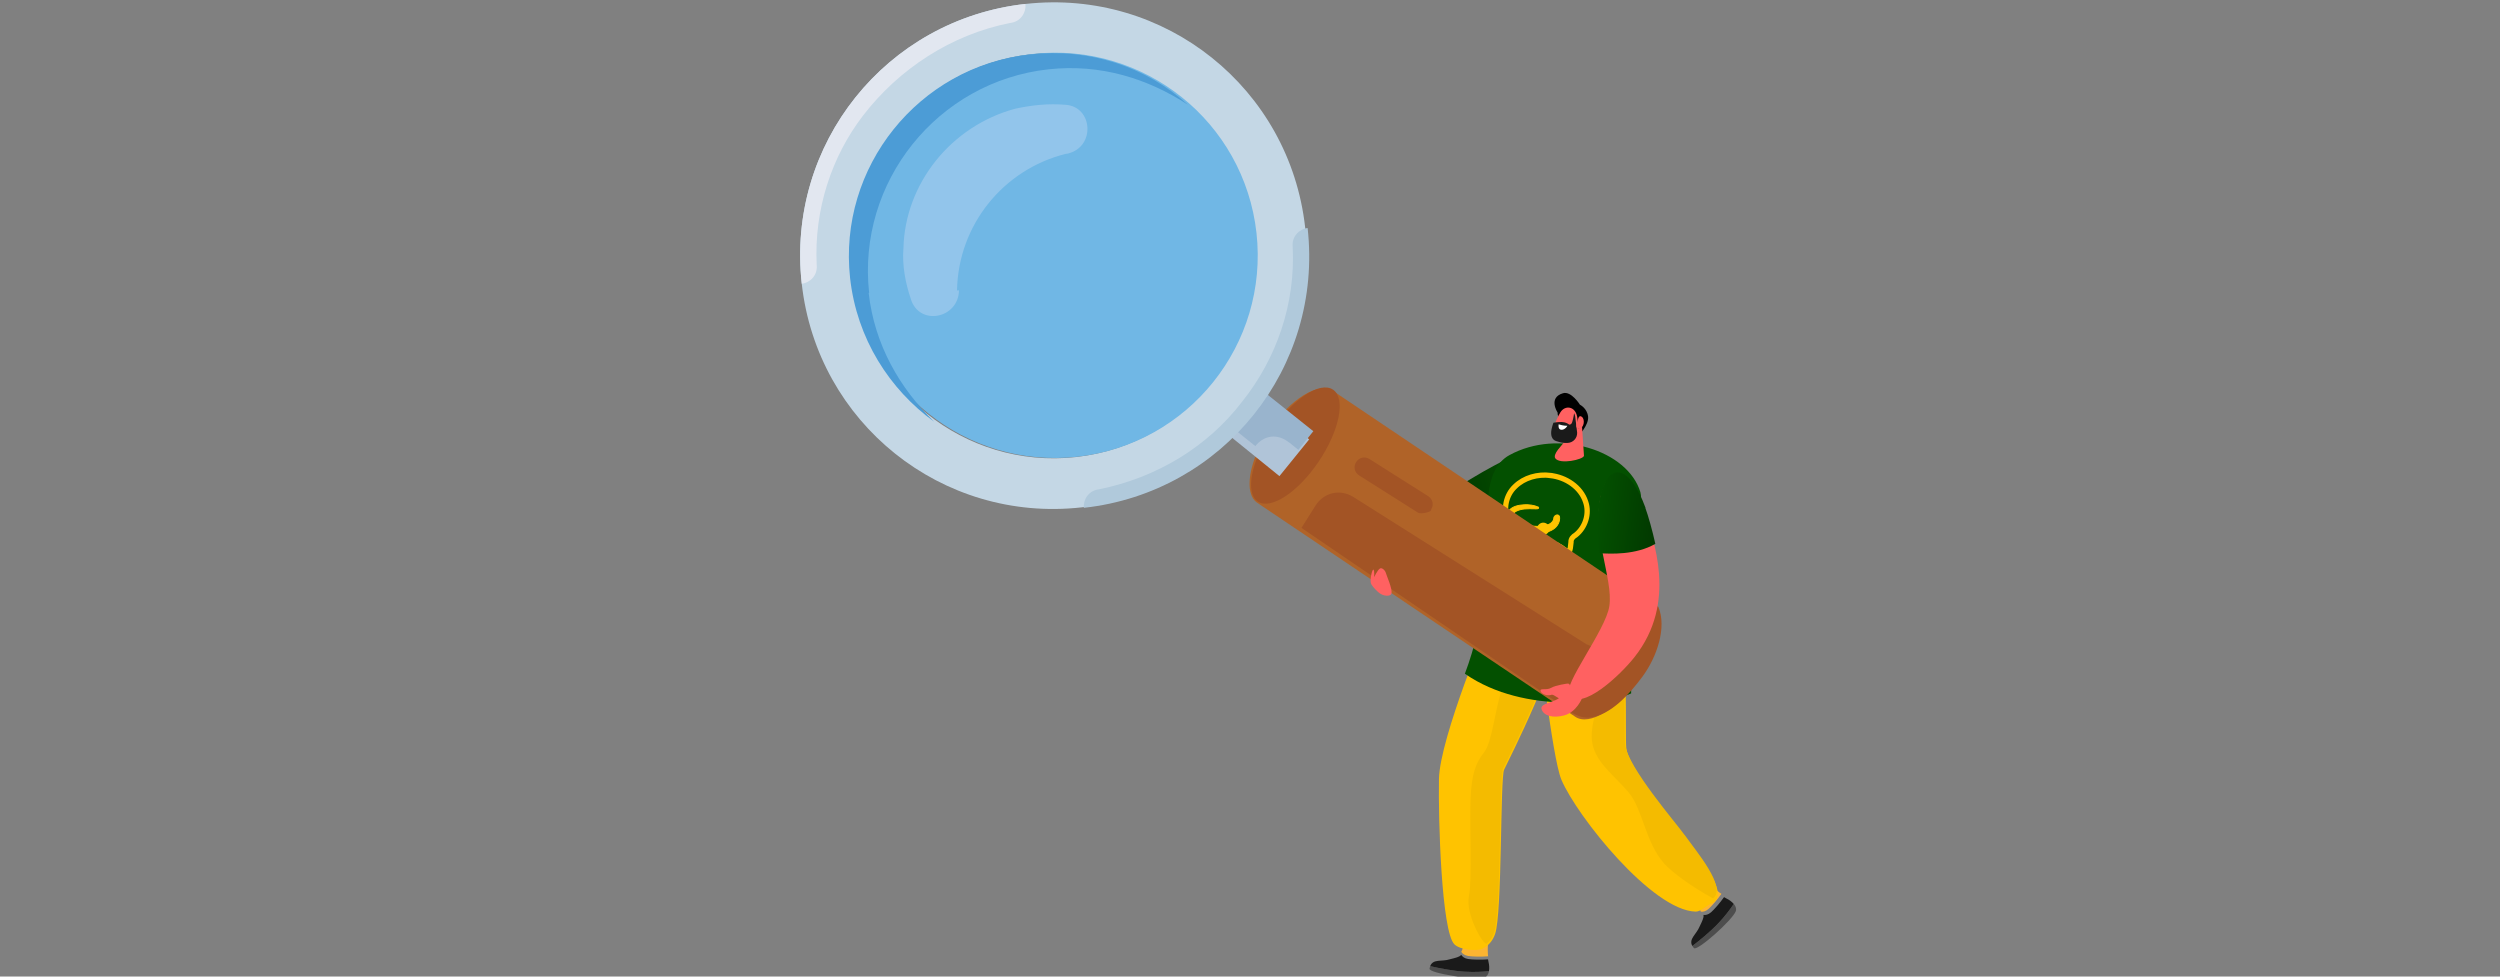 <svg width="512" height="200" version="1.1" viewBox="0 0 512 200" xml:space="preserve" xmlns="http://www.w3.org/2000/svg" xmlns:xlink="http://www.w3.org/1999/xlink"><rect x="0" y="0" width="512" height="200" fill="#808080" stroke="none"/><path d="m300 190s-0.036 3.95-0.736 4.93c0.229 0.357 0.648 0.732 1.42 0.853 0.879 0.138 2.59 0.186 4.08 0.069-0.204-1.59 0.084-4.34 0.141-5.21l-4.9-0.639" style="fill:#fcb431;stroke-width:.186"/><path d="m300 199c-2.68-0.173-5.63-0.8-7.09-1.14-0.057 0.154-0.108 0.324-0.139 0.526-0.149 0.954 9.53 2.43 11.3 1.77 0.476-0.179 0.756-0.652 0.869-1.26-1.29 0.128-3.06 0.227-4.94 0.106" style="fill:#4d4d4d;stroke-width:.186"/><path d="m300 199c1.88 0.121 3.65 0.022 4.94-0.106 0.108-0.572 0.066-1.26-0.103-1.93-0.037-0.144-0.065-0.313-0.087-0.493-1.49 0.117-3.2 0.068-4.08-0.069-0.771-0.121-1.19-0.497-1.42-0.853-0.017 0.022-0.032 0.044-0.049 0.064-0.326 0.374-1.14 0.564-2.26 0.842-1.63 0.541-3.46-0.149-4.04 1.41 1.46 0.341 4.42 0.968 7.09 1.14" style="fill:#1a1a1a;stroke-width:.186"/><path d="m345 183s3.02 2.55 3.33 3.71c0.421 0.051 0.977-0.033 1.56-0.549 0.667-0.589 1.79-1.87 2.66-3.1-1.35-0.855-3.29-2.83-3.92-3.44l-3.62 3.37" style="fill:#fcb431;stroke-width:.186"/><path d="m352 189c-1.84 1.95-4.21 3.82-5.4 4.73 0.082 0.143 0.18 0.288 0.315 0.442 0.64 0.724 7.96-5.79 8.58-7.58 0.167-0.48-0.02-0.997-0.413-1.47-0.727 1.08-1.78 2.5-3.07 3.87" style="fill:#4d4d4d;stroke-width:.186"/><path d="m352 189c1.29-1.37 2.35-2.79 3.07-3.87-0.372-0.448-0.929-0.855-1.55-1.15-0.135-0.065-0.283-0.151-0.435-0.248-0.862 1.22-1.99 2.51-2.66 3.1-0.585 0.516-1.14 0.6-1.56 0.549 6e-3 0.025 0.014 0.052 0.018 0.077 0.08 0.489-0.291 1.23-0.792 2.27-0.627 1.6-2.32 2.57-1.5 4.01 1.2-0.908 3.56-2.78 5.4-4.73" style="fill:#1a1a1a;stroke-width:.186"/><path d="m308 94.3s-13.7 6.97-13.4 9.53c0.321 2.57 12.4 6.91 13.7 6.51 1.26-0.401-0.306-16-0.306-16" style="fill:url(#linearGradient13088);stroke-width:.186"/><path d="m315 129s2.84 26.1 4.78 30.7c3.19 7.49 18.6 26.8 27.5 27 0.987 0.025 2.35-1.3 2.94-1.5 0.98-0.335 1.45-0.954 1.56-1.76 0.409-3.07-4.52-8.85-6.52-11.7-1.57-2.26-11.7-13.9-12.2-18.6-0.268-2.6 0.464-21.9-1.69-25.5-2.16-3.57-16.4 1.33-16.4 1.33" style="fill:#ffc300;stroke-width:.186"/><path d="m305 127s-10.1 24-10.3 32.5c-0.159 8.49 0.534 31.3 3.16 33.9 1.16 1.15 4.61 1.43 5.71 0.912 1.3-0.615 2.18-1.71 2.64-3.07 1.46-4.37 1.02-31.8 1.83-33.6 0.817-1.72 12.2-24.2 11-29.2-1.28-5.02-14-1.48-14-1.48" style="fill:#ffc300;stroke-width:.186"/><path d="m345 171c-1.57-2.26-11.7-13.9-12.2-18.6-0.249-2.41 0.361-19.1-1.26-24.4l-1.86-1.29-3.33-1.02c-1.14 0.066-2.39 0.243-3.62 0.475 1.01 3.39 3.2 10.8 4.08 14 1.16 4.17-1.49 8.24-0.673 12.2 0.821 4 4.63 6.57 7.47 10 2.83 3.43 3.37 10.1 7.14 14.4 1.71 1.95 5.88 4.94 10.1 7.23 2.84-2.35-3.49-9.66-5.83-13" style="fill:#f4bb00;stroke-width:.186"/><path d="m306 191c1.46-4.37 1.02-31.8 1.83-33.6 0.522-1.1 5.36-10.6 8.47-18.7-0.061-0.455-0.161-0.827-0.314-1.08-1.19-1.95-6.63-1.12-8.21 3.03-1.58 4.15-2.09 11.2-3.82 13.4-1.73 2.21-2.59 4.43-2.79 9.74-0.206 5.31 0.371 16.4-0.335 19.8-0.705 3.44 2.66 9.64 3.63 9.71 0.714-0.614 1.23-1.42 1.55-2.36" style="fill:#f4bb00;stroke-width:.186"/><path d="m300 138c4.14-10.9 5.26-24.3 5-28.1-0.25-3.56-1.6-13.6 4.15-16.7 10-5.48 24.2-0.99 26.8 7.59 0.824 2.82-2.05 10.1-3.98 14.5-0.998 2.27-1.23 4.81-0.643 7.22 1.15 4.71 2.88 13 2.73 19.5-3.68 1.8-21.7 4.54-34-4" style="fill:#035000;stroke-width:.186"/><g transform="matrix(3.46 0 0 3.46 412 23)"><path d="m-27.3 21.5c0.9 0.1 1.79 0.672 2.08 1.56 0.243 0.695-0.018 1.51-0.586 1.96-0.157 0.092-0.29 0.229-0.28 0.422-0.027 0.161-0.023 0.331-0.072 0.486-0.212 0.144-0.426-0.175-0.632-0.244-0.198-0.174-0.455-0.083-0.69-0.091-0.959-0.001-1.96-0.533-2.34-1.44-0.294-0.668-0.113-1.5 0.418-2 0.546-0.538 1.35-0.751 2.1-0.659z" style="fill:none;stroke-width:.313;stroke:#ffc300"/><g transform="matrix(.075 0 0 .075 -34.2 20.9)"><g transform="matrix(1.33 .158 -.158 1.33 4740 -1e3)" style="fill:#ffc300;shape-inside:url(#rect3271);stroke-width:.426;stroke:#ffc300;white-space:pre" aria-label="ب"><path d="m-3349 1181c0.407 3.15-1.49 6.18-4.11 7.8-4.11 2.78-9.26 3.35-14.1 3.19-4.23-0.23-8.7-1.6-11.5-4.92-1.57-1.9-1.93-4.78-0.523-6.87 1.86-2.9 5.39-3.98 8.6-4.54 2.81-0.47 5.74-0.435 8.47 0.422 0.883 1.2-1.7 1.18-2.48 1.26-3.63 0.393-7.54 0.646-10.6 2.88-1.43 1.02-1.69 3.18-0.332 4.37 2.07 2.3 5.36 2.66 8.27 2.9 4.17 0.286 8.53-0.1 12.3-1.99 1.52-0.849 2.76-2.47 2.57-4.29 0.123-1.23 1.68-2.51 2.82-1.62 0.402 0.348 0.536 0.892 0.615 1.39z" style="fill:#ffc300;stroke-width:.55;stroke:#ffc300"/></g><path d="m91.1 50.6a4.84 4.84 0 0 1-5.37 4.23 4.84 4.84 0 0 1-4.23-5.38 4.84 4.84 0 0 1 5.38-4.23 4.84 4.84 0 0 1 4.23 5.38z" style="fill:#ffc300;paint-order:markers fill stroke"/></g></g><path d="m260 88c-4.27 6.34-5.38 13.1-2.48 15v9.1e-4l65.1 43.8 4.4e-4 4.7e-4c2.9 1.95 8.72-1.61 13-7.95 4.27-6.34 5.38-13.1 2.48-15l-65.1-43.8c-2.9-1.95-8.72 1.61-13 7.95" style="fill:#b06328;stroke-width:.186"/><path d="m273 79.8c2.65 1.78 1.35 8.35-2.91 14.7-4.25 6.32-9.85 9.99-12.5 8.21-2.65-1.78-1.35-8.35 2.91-14.7 4.25-6.32 9.85-9.99 12.5-8.21" style="fill:#a35425;stroke-width:.186"/><path d="m325 132-47.8-30.2c-2.73-1.72-6.07-0.971-7.79 1.76l-2.87 4.55 50.3 34.3c2.73 1.72 5.66 4.85 8.72 4.55 4.42-0.524 8.24-4.92 10.8-8.37 2.97-4 5.05-10.1 3.27-14.3-11.4-6.98-3.08 13.2-14.6 7.69z" style="fill:#a35425;stroke-width:.327"/><path d="m328 101c-2.22 8.36 2.42 17.4 1.6 23.1-0.702 4.93-9.63 16.2-8.25 18.2 2.5 3.49 10.5-4.04 13.4-7.73 8.92-11.3 3.79-24.1 1.99-30.1-2.38-7.89-7.02-9.79-8.71-3.43" style="fill:#ff6161;stroke-width:.186"/><path d="m324 143s-1.09 2.81-3.63 3.51c-2.25 0.616-4.28 0.13-4.67-1.33-0.323-1.21 3.12-1.42 3.77-2.42 0.652-1 1.27-2.85 2.66-2.29 1.38 0.56 2.67 1.45 1.87 2.53" style="fill:#ff6161;stroke-width:.186"/><path d="m321 140s-2.37 0.303-3.33 0.874c-0.954 0.57-2.39-0.049-2.15 0.671 0.237 0.72 1.57 1.02 2.17 0.762 0.597-0.261 1.61 1.22 2.51 0.732 0.894-0.484 2.01-3.16 0.807-3.04" style="fill:#ff6161;stroke-width:.186"/><path d="m337 104c-3.28-8.9-7.45-9.28-9.14-2.91-0.918 3.46-0.801 8.02-0.349 12.2 2.31 0.164 7.52 0.389 11.5-1.91-0.578-2.63-1.44-5.73-2.04-7.35" style="fill:url(#linearGradient13080);stroke-width:.186"/><path d="m284 122c-0.655-0.022-1.27-0.305-1.76-0.748-0.588-0.54-1.41-1.37-1.51-1.93-0.165-0.88 0.344-2.92 0.572-2.64 0.228 0.28 0.123 1.52 0.123 1.52s0.642-1.36 1.12-1.73c0.478-0.368 1.17 0.394 1.29 0.898 0.128 0.504 1.39 3.29 1.13 4.17-0.114 0.383-0.534 0.477-0.97 0.464" style="fill:#ff6161;stroke-width:.186"/><path d="m292 105c-0.391 0.087-1.17 0.262-1.65-0.042l-12-7.59c-0.956-0.607-1.22-1.78-0.61-2.74 0.607-0.956 1.78-1.22 2.74-0.61l12 7.59c0.956 0.607 1.22 1.78 0.61 2.74 0.087 0.391-0.695 0.565-1.09 0.653z" style="fill:#a35425;stroke-width:.344"/><rect transform="rotate(129)" x="-98.8" y="-265" width="9.68" height="14.5" style="fill:#b0c4d8;stroke-width:.297"/><path d="m264 90.6 1.91 1.53 3.06-3.82-11.5-9.17-6.11 7.64 5.73 4.58c1.83-2.29 4.58-2.6 6.87-0.762z" style="fill:#99b4cd;stroke-width:.297"/><path d="m210 0.809c-28.5 3.16-49 28.7-45.8 57.3 3.16 28.5 28.7 49 57.3 45.8 28.5-3.16 49-28.7 45.8-57.3-3.16-28.5-28.7-49-57.3-45.8zm10.3 92.8c-22.7 2.52-43.3-14-45.8-36.7-2.52-22.7 14-43.3 36.7-45.8 22.7-2.52 43.3 14 45.8 36.7 2.52 22.7-14 43.3-36.7 45.8z" style="fill:#c4d7e5;stroke-width:.297"/><circle transform="rotate(-6.33)" cx="209" cy="75.8" r="41.5" style="fill:#70b7e5;stroke-width:.297"/><path d="m196 59.4c0.27-13.3 9.44-24.7 22.3-27.9l0.344-0.038c5.77-1.34 5.19-9.62-0.418-10-3.51-0.306-6.95 0.075-10.3 0.8-13.2 3.55-22.6 15.4-22.9 28.6-0.306 3.51 0.457 7.26 1.49 10.3 1.68 5.73 9.85 4.13 9.89-1.79-0.305 0.382-0.344 0.038-0.344 0.038z" style="fill:#92c5eb;stroke-width:.297"/><path d="m178 60c-2.52-22.7 14-43.3 36.7-45.8 10.7-1.18 20.4 1.91 28.6 7.26-8.51-7.75-20.1-11.7-32.5-10.3-22.7 2.52-39.2 23.1-36.7 45.8 1.37 12.4 8.09 22.8 17.2 29.4-7.02-6.87-12.2-15.7-13.4-26.4z" style="fill:#4c9cd6;stroke-width:.297"/><path d="m222 104c28.5-3.16 49-28.7 45.8-57.3-1.72 0.191-3.28 1.76-3.06 3.82 0.609 11.8-3.36 23-10.4 31.8-6.99 9.13-17.4 15.5-29.3 17.9-2.06 0.229-3.25 2.1-3.06 3.82z" style="fill:#b0c9db;stroke-width:.297"/><path d="m210 0.809c-28.5 3.16-49 28.7-45.8 57.3 1.72-0.191 3.28-1.76 3.06-3.82-0.57-11.4 3.1-22.3 9.48-30.6 7.3-9.51 18-16.6 30.2-19 2.06-0.229 3.25-2.1 3.06-3.82z" style="fill:#e2e7f0;stroke-width:.297"/><path d="m319 84.5s-2.02-3.05 1.11-3.97c1.69-0.494 3.46 2.35 3.46 2.35s1.47 0.722 1.67 2.43c0.208 1.73-2.06 4.07-2.06 4.07s-4.35-2.88-4.18-4.89" style="stroke-width:.186"/><path d="m324 87.4 0.399 5.96c-0.199 0.773-4.91 1.81-5.87 0.51-0.281-0.381 0.015-1.09 0.563-1.8l3.15-3.83 1.75-0.844" style="fill:#ff6161;stroke-width:.186"/><path d="m323 85.3 0.401 3.3c0.045 1.09-0.788 2.03-1.88 2.1-0.874 0.061-1.41-0.045-2.45-0.385-0.863-0.282-1.15-1.22-0.918-2.38 0.298-1.5 1-2.8 1.41-3.48 0.945-1.54 3.02-1.28 3.43 0.844" style="fill:#ff6161;stroke-width:.186"/><path d="m323 88.6-0.401-3.3c-0.051-0.261-0.127-0.492-0.222-0.697-0.078 0.63-0.336 1.97-0.551 2.16-0.547 0.495-0.408-0.031-1.44-0.268-0.658-0.151-1.63-0.026-2.25 0.085-0.153 0.423-0.291 0.877-0.386 1.36-0.229 1.16 0.055 2.1 0.918 2.38 1.04 0.34 1.57 0.446 2.45 0.385 1.09-0.074 1.93-1.01 1.88-2.1" style="fill:#1a1a1a;stroke-width:.186"/><path d="m321 87.2s-0.768 0.037-1.78-0.297c0 0-0.161 0.669 0.201 0.984 0.362 0.315 1.17 0.069 1.58-0.687" style="fill:#fff;stroke-width:.186"/><path d="m323 86.5c0.082-0.188 0.134-0.387 0.173-0.588 0.077-0.384 0.279-0.936 0.793-0.543 0.745 0.572 0.387 2.44-0.591 2.4-0.727-0.025-0.581-0.798-0.375-1.27" style="fill:#ff6161;stroke-width:.186"/><defs><linearGradient id="linearGradient13088" x1="619" x2="736" y1="373" y2="335" gradientTransform="matrix(.154 .016 -.016 .154 206 33.6)" gradientUnits="userSpaceOnUse"><stop style="stop-color:#023800" offset="0"/><stop style="stop-color:#035000" offset="1"/></linearGradient><linearGradient id="linearGradient13080" x1="827" x2="907" y1="376" y2="376" gradientTransform="matrix(.154 .016 -.016 .154 206 33.6)" gradientUnits="userSpaceOnUse"><stop style="stop-color:#035000" offset="0"/><stop style="stop-color:#023800" offset="1"/></linearGradient></defs></svg>